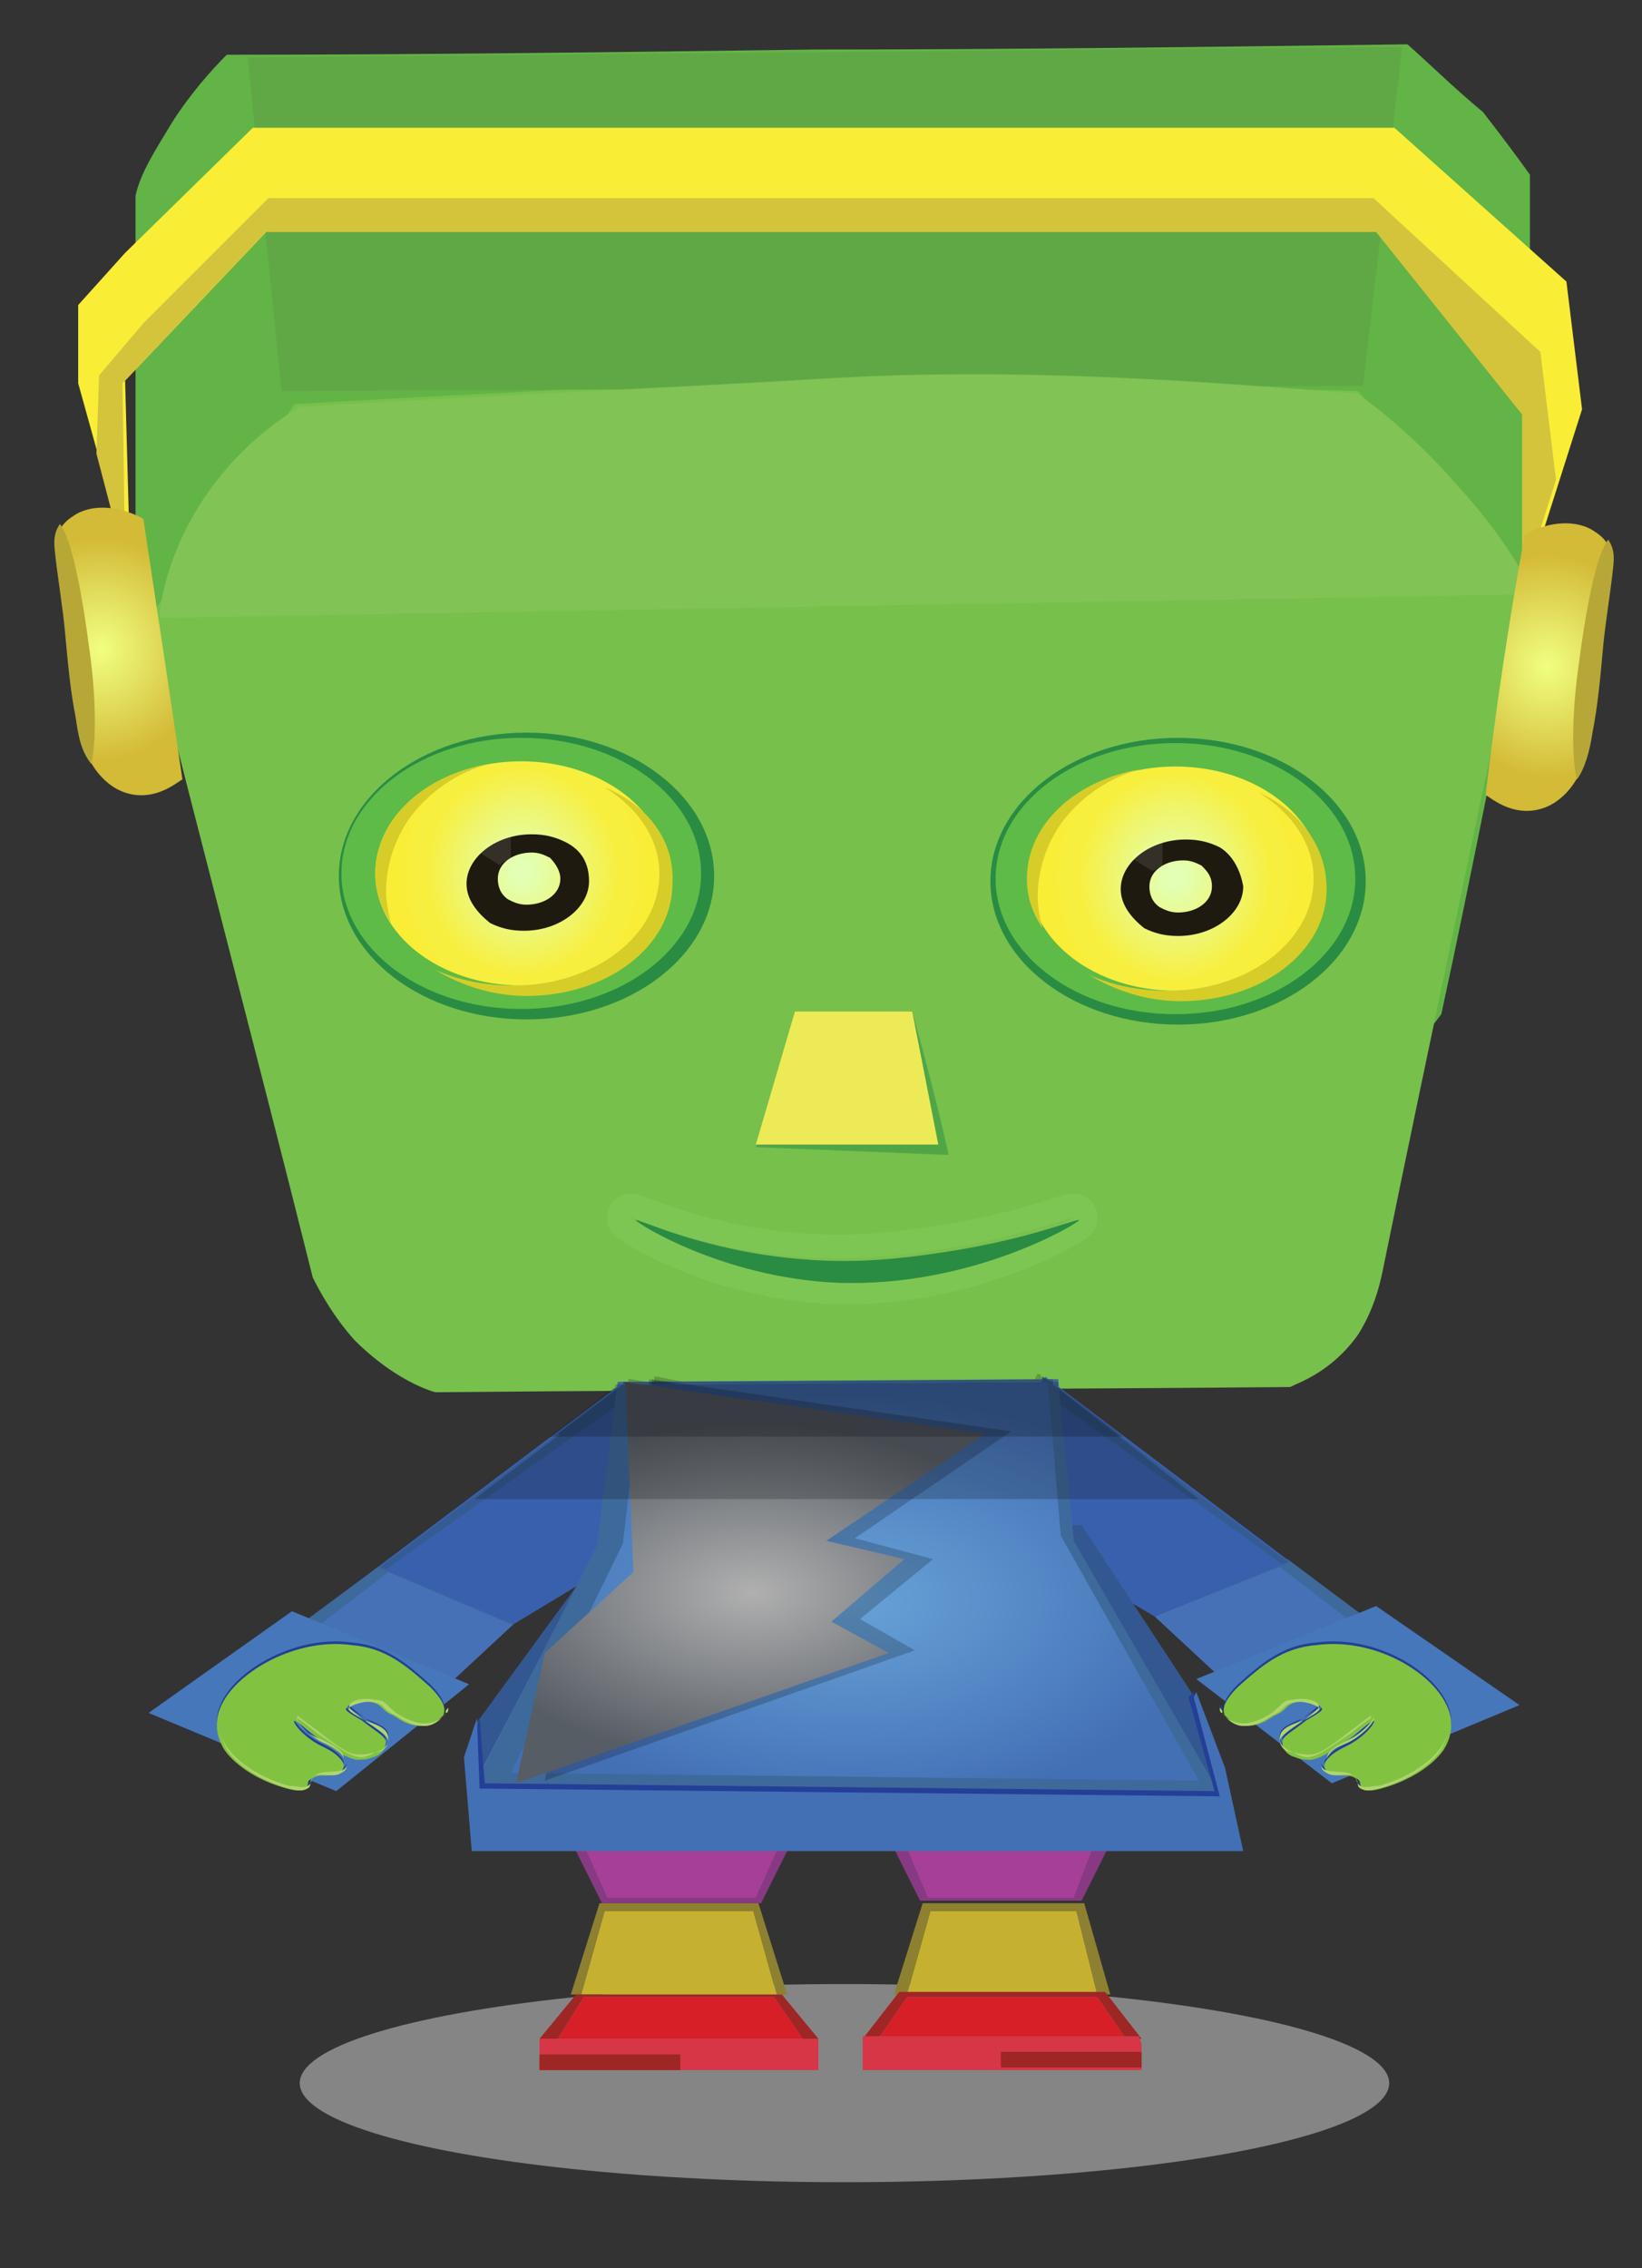 <?xml version="1.0" encoding="utf-8"?>
<!-- Generator: Adobe Illustrator 21.1.0, SVG Export Plug-In . SVG Version: 6.00 Build 0)  -->
<svg version="1.1" id="Layer_1" xmlns="http://www.w3.org/2000/svg" xmlns:xlink="http://www.w3.org/1999/xlink" x="0px" y="0px"
	 viewBox="0 0 63 87" style="enable-background:new 0 0 63 87;" xml:space="preserve">
<rect x="0" y="0" width="63" height="87" fill="#333333" stroke="none"/>
<style type="text/css">
	.st0{opacity:0.4;fill:#FFFFFF;enable-background:new    ;}
	.st1{fill:#62B446;}
	.st2{fill:#77C04C;}
	.st3{fill:#60A845;}
	.st4{fill:#81C354;}
	.st5{fill:#F9ED36;}
	.st6{fill:#D3C43C;}
	.st7{fill:url(#SVGID_1_);}
	.st8{fill:#B7A737;}
	.st9{fill:url(#SVGID_2_);}
	.st10{fill:#2A8C43;}
	.st11{fill:#5EBB47;}
	.st12{fill:url(#SVGID_3_);}
	.st13{fill:#D7CD29;}
	.st14{fill:#1F1A10;}
	.st15{opacity:0.1;fill:#FFFFFF;enable-background:new    ;}
	.st16{fill:url(#SVGID_4_);}
	.st17{opacity:0.5;fill:#66A83B;stroke:#87CC5A;stroke-width:1.831;stroke-miterlimit:10;enable-background:new    ;}
	.st18{opacity:0.5;fill:#2A8C43;enable-background:new    ;}
	.st19{fill:#EDEA57;}
	.st20{fill:#873A83;}
	.st21{fill:#A53F97;}
	.st22{fill:#8D8030;}
	.st23{fill:#C5B12F;}
	.st24{fill:#9E2624;}
	.st25{fill:#D71F28;}
	.st26{fill:#D63646;}
	.st27{fill:#4671B7;}
	.st28{fill:#3E699B;}
	.st29{fill:#3960AD;}
	.st30{fill:#355B93;}
	.st31{fill:#4677BB;}
	.st32{fill:#335791;}
	.st33{fill:url(#SVGID_5_);}
	.st34{opacity:0.2;enable-background:new    ;}
	.st35{fill:url(#SVGID_6_);}
	.st36{fill:#233F97;}
	.st37{fill:url(#SVGID_7_);}
	.st38{fill:#81C341;}
	.st39{fill:#B0D46E;}
</style>
<g>
	<ellipse class="st0" cx="32.4" cy="79.9" rx="20.9" ry="3.8"/>
	<path class="st1" d="M54,1.7c-7.6,0.1-15.2,0.2-22.8,0.2C23.7,2,16.2,2.1,8.7,2.1C8.1,2.7,7.3,3.6,6.6,4.7C6,5.7,5.4,6.6,5.2,7.5
		c0,4.8,0,9.6,0,14.4c1.5,5.8,3,11.6,4.5,17.4c1.8,1.6,3.5,3.3,5.3,4.9C27.2,44.1,39.2,44,51.4,44c1.3-1.7,2.6-3.4,3.9-5.1
		c1.2-5.5,2.2-10.9,3.4-16.4V6.7c-0.5-0.7-1.1-1.5-1.8-2.4C55.7,3.3,54.8,2.4,54,1.7z"/>
	<path class="st2" d="M52.1,15c-6.7-0.2-13.5-0.4-20.2-0.6c-6.9,0.4-13.8,0.7-20.6,1.1c-1.9,2.8-3.8,5.6-5.7,8.4
		C7.7,32.3,9.9,40.6,12,49c0.3,0.6,0.8,1.5,1.6,2.4c1.2,1.2,2.4,1.8,3.1,2c10.9-0.1,21.8-0.1,32.8-0.2c0.4-0.2,1.6-0.6,2.6-2
		c0.7-1.1,0.9-2.2,1-2.7c1.8-8.8,3.7-17.6,5.5-26.4C56.4,19.8,54.3,17.4,52.1,15z"/>
	<polygon class="st3" points="9.5,2.2 10.8,15 52.3,14.8 53.8,1.8 	"/>
	<path class="st4" d="M58.6,22.3c-0.6-1.1-1.5-2.4-2.7-3.7c-1.3-1.5-2.7-2.7-3.8-3.5c-6.3-0.5-13-1-20.1-0.6
		c-6.8,0.4-13.7,0.7-20.5,1.1c-0.8,0.5-2.3,1.5-3.6,3.4s-1.7,3.7-1.8,4.7c17.4-0.3,34.9-0.6,52.4-0.9C58.5,22.6,58.6,22.4,58.6,22.3
		z"/>
	<polygon class="st5" points="4.8,14.6 10.4,8.7 53,8.7 58.5,15.8 58.5,19.3 58.6,22.3 60.7,15.7 60.1,10.8 53.5,4.9 9.7,4.9 
		4.8,9.7 3,11.7 3,14.7 5,21.9 	"/>
	<polygon class="st6" points="10.2,8.9 52.8,8.9 58.4,15.9 58.4,19.5 58.4,22.5 59.7,18.4 59.1,13.5 52.7,7.6 10.3,7.6 5.5,12.4 
		3.8,14.4 3.7,17.4 4.8,21.6 4.7,14.7 	"/>
	<g>
		
			<radialGradient id="SVGID_1_" cx="3712.665" cy="695.042" r="4.172" gradientTransform="matrix(-0.96 0 0 1.032 3568.048 -692.384)" gradientUnits="userSpaceOnUse">
			<stop  offset="0" style="stop-color:#F1FF81"/>
			<stop  offset="1" style="stop-color:#D3BA37"/>
		</radialGradient>
		<path class="st7" d="M5.5,19.9c-0.9-0.5-2-0.6-2.7-0.1c-0.8,0.5-0.7,1.3-0.6,1.4c0.1,1.1,0.3,2.2,0.4,3.4C2.8,25.8,3,26.9,3.1,28
			c0.1,1.1,0.8,2.1,1.7,2.4C6,30.8,6.9,29.9,7,29.9C6.5,26.5,6,23.2,5.5,19.9z"/>
		<path class="st8" d="M2.9,27.5c-0.2-1-0.3-2.1-0.4-3.2s-0.3-2.2-0.4-3.2c0-0.1-0.1-0.6,0.2-1c0.4,0.5,0.8,2.3,1.1,4.6
			c0.3,2,0.3,3.8,0.1,4.6C3.1,28.8,3,28.2,2.9,27.5z"/>
	</g>
	<g>
		
			<radialGradient id="SVGID_2_" cx="-192.768" cy="695.663" r="4.179" gradientTransform="matrix(0.96 0 0 1.032 244.416 -692.384)" gradientUnits="userSpaceOnUse">
			<stop  offset="0" style="stop-color:#F1FF81"/>
			<stop  offset="1" style="stop-color:#D3BA37"/>
		</radialGradient>
		<path class="st9" d="M58.5,20.5c0.9-0.5,2-0.6,2.7-0.1c0.8,0.5,0.7,1.3,0.6,1.4c-0.1,1.1-0.3,2.2-0.4,3.4
			c-0.2,1.2-0.4,2.3-0.5,3.4s-0.8,2.1-1.7,2.4c-1.2,0.4-2.1-0.5-2.2-0.5C57.4,27.1,57.9,23.8,58.5,20.5z"/>
		<path class="st8" d="M61.1,28.1c0.2-1,0.3-2.1,0.4-3.2s0.3-2.2,0.4-3.2c0-0.1,0.1-0.6-0.2-1c-0.4,0.5-0.8,2.3-1.1,4.6
			c-0.3,2-0.3,3.8-0.1,4.6C60.8,29.5,61,28.8,61.1,28.1z"/>
	</g>
	<g>
		<g>
			<ellipse class="st10" cx="20.2" cy="33.6" rx="7.2" ry="5.5"/>
			<ellipse class="st11" cx="20" cy="33.5" rx="6.9" ry="5.2"/>
		</g>
		
			<radialGradient id="SVGID_3_" cx="-233.731" cy="703.31" r="5.054" gradientTransform="matrix(0.96 0 0 1.032 244.416 -692.384)" gradientUnits="userSpaceOnUse">
			<stop  offset="7.772021e-02" style="stop-color:#E2FFB3"/>
			<stop  offset="0.785" style="stop-color:#F8EE3B"/>
			<stop  offset="0.826" style="stop-color:#F7EF41"/>
			<stop  offset="1" style="stop-color:#F9ED36"/>
		</radialGradient>
		<ellipse class="st12" cx="20" cy="33.5" rx="5.6" ry="4.3"/>
		<path class="st13" d="M23.2,30.2c1.3,0.8,2.1,2,2.1,3.3c0,2.4-2.5,4.3-5.6,4.3c-1.1,0-2.1-0.2-3-0.6c1,0.6,2.2,1,3.5,1
			c3.1,0,5.6-1.9,5.6-4.3C25.9,32.3,24.9,30.9,23.2,30.2z"/>
		<path class="st13" d="M14.4,33.5c0,0.7,0.2,1.3,0.6,1.9c-0.1-0.4-0.3-1.1-0.1-2.1s0.6-1.6,0.8-1.9c1.1-1.5,2.6-2,3.1-2.1
			C16.3,29.7,14.4,31.4,14.4,33.5z"/>
		<path class="st14" d="M21.7,32.3c-0.4-0.2-0.8-0.3-1.3-0.3c-1.4,0-2.5,0.9-2.5,1.9c0,0.6,0.4,1.1,0.9,1.5c0.4,0.2,0.8,0.3,1.3,0.3
			c1.4,0,2.5-0.9,2.5-1.9C22.6,33.1,22.3,32.6,21.7,32.3z M21.5,33.7c0,0.6-0.6,1-1.3,1c-0.3,0-0.5-0.1-0.7-0.2
			c-0.3-0.2-0.4-0.5-0.4-0.8c0-0.6,0.6-1,1.3-1c0.3,0,0.5,0.1,0.7,0.2C21.3,33.1,21.5,33.4,21.5,33.7z"/>
		<path class="st15" d="M19.6,33v-0.9c-0.4,0.1-0.9,0.3-1.2,0.6l0.8,0.5C19.2,33.1,19.4,33,19.6,33z"/>
	</g>
	<g>
		<g>
			<ellipse class="st10" cx="45.2" cy="33.8" rx="7.2" ry="5.5"/>
			<ellipse class="st11" cx="45.1" cy="33.7" rx="6.9" ry="5.2"/>
		</g>
		
			<radialGradient id="SVGID_4_" cx="-207.664" cy="703.514" r="5.054" gradientTransform="matrix(0.96 0 0 1.032 244.416 -692.384)" gradientUnits="userSpaceOnUse">
			<stop  offset="7.772021e-02" style="stop-color:#E2FFB3"/>
			<stop  offset="0.785" style="stop-color:#F8EE3B"/>
			<stop  offset="0.826" style="stop-color:#F7EF41"/>
			<stop  offset="1" style="stop-color:#F9ED36"/>
		</radialGradient>
		<ellipse class="st16" cx="45.1" cy="33.7" rx="5.6" ry="4.3"/>
		<path class="st13" d="M48.3,30.4c1.3,0.8,2.1,2,2.1,3.3c0,2.4-2.5,4.3-5.6,4.3c-1.1,0-2.1-0.2-3-0.6c1,0.6,2.2,1,3.5,1
			c3.1,0,5.6-1.9,5.6-4.3C50.9,32.5,49.9,31.1,48.3,30.4z"/>
		<path class="st13" d="M39.4,33.7c0,0.7,0.2,1.3,0.6,1.9c-0.1-0.4-0.3-1.1-0.1-2.1s0.6-1.6,0.8-1.9c1.1-1.5,2.6-2,3.1-2.1
			C41.3,29.9,39.4,31.6,39.4,33.7z"/>
		<path class="st14" d="M46.8,32.5c-0.4-0.2-0.8-0.3-1.3-0.3c-1.4,0-2.5,0.9-2.5,1.9c0,0.6,0.4,1.1,0.9,1.5c0.4,0.2,0.8,0.3,1.3,0.3
			c1.4,0,2.5-0.9,2.5-1.9C47.6,33.4,47.3,32.8,46.8,32.5z M46.5,34c0,0.6-0.6,1-1.3,1c-0.3,0-0.5-0.1-0.7-0.2
			c-0.3-0.2-0.4-0.5-0.4-0.8c0-0.6,0.6-1,1.3-1c0.3,0,0.5,0.1,0.7,0.2C46.3,33.4,46.5,33.6,46.5,34z"/>
		<path class="st15" d="M44.6,33.2v-0.9c-0.4,0.1-0.9,0.3-1.2,0.6l0.8,0.5C44.3,33.4,44.4,33.3,44.6,33.2z"/>
	</g>
	<path class="st17" d="M24.2,46.7c0,0.1,3.3,2.2,7.7,2.4c5.2,0.2,9.3-2.3,9.3-2.4s-1.8,0.7-5,1.2c-1.3,0.2-3.3,0.5-5.6,0.3
		C26.7,47.9,24.2,46.6,24.2,46.7z"/>
	<g>
		<path class="st18" d="M35,38.8c-1.3,0.2-2.8,0.3-4.1,0.5c-0.6,1.6-1.3,3.2-1.9,4.7c2.5,0.1,4.9,0.2,7.4,0.3
			C36,42.5,35.5,40.6,35,38.8z"/>
		<polygon class="st19" points="35,38.8 30.5,38.8 29,43.9 36,43.9 		"/>
	</g>
	<path class="st10" d="M24.4,46.8c0,0.1,3.3,2.2,7.7,2.4c5.2,0.2,9.3-2.3,9.3-2.4s-1.8,0.7-5,1.2c-1.3,0.2-3.3,0.5-5.6,0.3
		C27,48,24.4,46.7,24.4,46.8z"/>
	<g>
		<g>
			<g>
				<g>
					<polygon class="st20" points="42,70.7 41.2,72.8 35.6,72.8 34.7,70.7 34.2,70.7 35.3,72.9 41.5,72.9 42.6,70.7 					"/>
					<polygon class="st21" points="41.2,72.8 42,70.7 34.7,70.7 35.6,72.8 					"/>
				</g>
				<g>
					<polygon class="st22" points="42.1,76.5 41.3,73.3 35.7,73.3 34.8,76.5 34.3,76.5 35.4,73 41.6,73 42.6,76.5 					"/>
					<polygon class="st23" points="41.3,73.3 42.1,76.5 34.8,76.5 35.7,73.3 					"/>
				</g>
				<g>
					<polygon class="st24" points="43.2,78.2 42.1,76.6 34.8,76.6 33.7,78.2 33.1,78.2 34.5,76.4 42.4,76.4 43.8,78.2 					"/>
					<polygon class="st25" points="42.1,76.6 43.2,78.2 33.7,78.2 34.8,76.6 					"/>
				</g>
				<g>
					<polygon class="st26" points="43.8,78.4 43.8,79.4 33.1,79.4 33.1,78.1 43.7,78.1 					"/>
					<polygon class="st24" points="43.8,78.8 43.8,79.3 38.4,79.3 38.4,78.7 43.8,78.7 					"/>
				</g>
			</g>
			<g>
				<g>
					<polygon class="st20" points="22.4,70.8 23.3,72.8 29,72.8 29.9,70.8 30.3,70.8 29.2,73 23.1,73 22,70.8 					"/>
					<polygon class="st21" points="23.3,72.8 22.4,70.8 29.9,70.8 29,72.8 					"/>
				</g>
				<g>
					<polygon class="st22" points="22.3,76.5 23.2,73.3 28.9,73.3 29.8,76.5 30.2,76.5 29.1,73 23,73 21.9,76.5 					"/>
					<polygon class="st23" points="23.2,73.3 22.3,76.5 29.8,76.5 28.9,73.3 					"/>
				</g>
				<g>
					<polygon class="st24" points="21.4,78.2 22.4,76.6 29.7,76.6 30.8,78.2 31.4,78.2 30,76.5 22.1,76.5 20.7,78.2 					"/>
					<polygon class="st25" points="22.4,76.6 21.4,78.2 30.8,78.2 29.7,76.6 					"/>
				</g>
				<g>
					<polygon class="st26" points="20.7,78.4 20.7,79.4 31.4,79.4 31.4,78.2 20.7,78.2 					"/>
					<polygon class="st24" points="20.7,78.9 20.7,79.4 26.1,79.4 26.1,78.8 20.7,78.8 					"/>
				</g>
			</g>
		</g>
		<g>
			<g>
				<polygon class="st27" points="52.6,62.2 49.5,59.9 44.3,62 47.1,64.6 				"/>
				<polygon class="st28" points="44.3,62 44.3,62 49.4,59.8 52.6,62.2 52.1,62.4 49.1,60.1 				"/>
				<polygon class="st29" points="49.5,59.9 40.1,52.8 38,58.3 44.3,62 				"/>
				<polygon class="st30" points="40,52.8 49.4,59.9 49.2,60 39.9,53.3 				"/>
			</g>
			<polygon class="st31" points="58.3,65.4 52.8,61.6 45.9,64.4 51.1,68.4 			"/>
			<polygon class="st32" points="18.3,68.7 18.2,66.2 23.9,58.4 41.5,58.5 45.9,65.2 46.9,69 			"/>
			<g>
				<polygon class="st27" points="11.4,62.5 14.5,60.1 19.7,62.3 16.9,64.9 				"/>
				<polygon class="st28" points="19.6,62.3 19.7,62.2 14.5,60.1 11.4,62.4 11.9,62.6 14.9,60.3 				"/>
				<polygon class="st29" points="14.5,60.1 23.8,53.1 26,58.5 19.7,62.3 				"/>
				<polygon class="st30" points="23.9,53.1 14.6,60.1 14.8,60.2 24.1,53.6 				"/>
			</g>
			
				<radialGradient id="SVGID_5_" cx="-220.705" cy="784.699" r="14.726" gradientTransform="matrix(0.96 0 0 0.551 244.416 -371.004)" gradientUnits="userSpaceOnUse">
				<stop  offset="0" style="stop-color:#68A3D8"/>
				<stop  offset="1" style="stop-color:#436FB5"/>
			</radialGradient>
			<polygon class="st33" points="23.7,53.1 22.9,59.4 18.1,68.6 46.8,69 41.1,59.2 40.6,53 			"/>
			<polygon class="st31" points="5.7,65.7 11.2,61.8 18,64.6 12.9,68.7 			"/>
			<path class="st28" d="M41.2,59.1l-0.6-6.2L23.7,53l-0.8,6.3l-4.7,9.2l28.6,0.3L41.2,59.1z M23.9,59.2l0.7-6.1L40.2,53l0.5,5.9
				l5.3,9.4L19.6,68L23.9,59.2z"/>
			<g>
				<polygon class="st34" points="21.9,63.3 25.3,60.2 25,52.9 38.8,54.9 32.8,59 35.8,59.8 33,62.1 35.1,63.3 20.9,68.3 				"/>
				
					<radialGradient id="SVGID_6_" cx="-224.53" cy="784.194" r="11.878" gradientTransform="matrix(0.96 0 0 0.551 244.416 -371.004)" gradientUnits="userSpaceOnUse">
					<stop  offset="0" style="stop-color:#B0B0B0"/>
					<stop  offset="1" style="stop-color:#575D65"/>
				</radialGradient>
				<polygon class="st35" points="20.9,63.4 24.3,60.3 24,53 37.8,55 31.7,59.1 34.7,59.8 31.9,62.2 34.1,63.4 19.8,68.4 				"/>
			</g>
			<polygon class="st36" points="18.4,65.9 18.6,68.4 46.6,68.7 45.6,65.1 45.8,64.9 46.8,67.6 47.6,70.7 18.2,70.7 18,67.3 			"/>
			
				<radialGradient id="SVGID_7_" cx="-215.024" cy="795.427" r="7.471" gradientTransform="matrix(0.95 0 0 0.568 258.845 -384.598)" gradientUnits="userSpaceOnUse">
				<stop  offset="0" style="stop-color:#68A3D8"/>
				<stop  offset="1" style="stop-color:#436FB5"/>
			</radialGradient>
			<polygon class="st37" points="18.3,65.9 18.4,68.6 46.8,68.9 45.8,65.1 45.9,64.9 47,67.8 47.7,71 18.1,71 17.8,67.4 			"/>
			<g>
				<g>
					<g>
						<g>
							<path class="st36" d="M8.5,65.3c-0.1,0.2-0.4,0.9,0.1,1.7c0,0,0.6,1,2.4,1.5c0.4,0.1,0.5,0.1,0.7,0s0-0.3,0.3-0.4
								c0.3-0.2,0.7,0,1-0.2s0.2-0.4,0-0.6s-0.4-0.3-0.8-0.5c-0.7-0.4-1-0.9-0.9-0.9c0,0,0.1,0,0.8,0.6c0.9,0.6,1.1,0.8,1.6,0.9
								c0.1,0,0.4,0,0.6-0.1c0.4-0.1,0.5-0.4,0.5-0.6s-0.4-0.4-0.9-0.8c-0.5-0.3-0.7-0.4-0.6-0.5c0.1-0.2,0.6-0.3,1-0.2
								c0.4,0.1,0.3,0.3,0.8,0.5c0.3,0.2,0.6,0.4,1.1,0.4c0.4,0,0.6-0.2,0.8-0.4c0.1-0.2,0.1-0.5-0.5-1.1c-0.9-0.8-1.7-1.5-3-1.6
								C11.4,62.7,9.1,64,8.5,65.3z"/>
						</g>
						<g>
							<g>
								<g>
									<path class="st36" d="M12.1,68c-0.2,0.1-0.1,0.3-0.3,0.4s-0.4,0-0.7,0c-1.8-0.5-2.4-1.5-2.4-1.5c-0.2-0.3-0.3-0.6-0.3-0.9
										c0,0.3,0.1,0.6,0.3,1c0,0,0.6,1,2.4,1.5c0.4,0.1,0.5,0.1,0.7,0S11.8,68.2,12.1,68c0.3-0.1,0.7,0.1,1-0.1
										c0.2-0.1,0.2-0.2,0.2-0.3c0,0.1-0.1,0.2-0.2,0.2C12.8,67.9,12.3,67.8,12.1,68z"/>
								</g>
								<g>
									<path class="st36" d="M14.4,67.1c-0.3,0.1-0.6,0.1-0.6,0.1c-0.4,0-0.7-0.2-1.6-0.9c-0.8-0.6-0.8-0.6-0.8-0.6s0,0,0,0.1
										c0,0,0.2,0.1,0.8,0.6c0.9,0.6,1.1,0.8,1.6,0.9C13.9,67.3,14.1,67.3,14.4,67.1c0.4,0,0.5-0.3,0.5-0.5l0,0
										C14.9,66.8,14.8,67,14.4,67.1z"/>
								</g>
								<g>
									<path class="st36" d="M17,65.6c-0.1,0.2-0.4,0.4-0.8,0.4s-0.8-0.2-1.1-0.4c-0.4-0.3-0.4-0.5-0.8-0.5c-0.4-0.1-0.9,0-1,0.2
										v0.1c0.1-0.1,0.6-0.3,1-0.2c0.4,0.1,0.3,0.3,0.8,0.5c0.3,0.2,0.6,0.4,1.1,0.4C16.6,66.1,16.9,65.9,17,65.6
										c0.1,0,0.1-0.1,0.1-0.2C17.1,65.5,17.1,65.5,17,65.6z"/>
								</g>
								<g>
									<path class="st36" d="M14,65.9c0.6,0.4,0.9,0.6,0.9,0.8v-0.1C14.9,66.3,14.7,66.2,14,65.9c-0.4-0.3-0.5-0.4-0.6-0.5l0,0
										C13.3,65.5,13.5,65.6,14,65.9z"/>
								</g>
								<g>
									<path class="st36" d="M11.4,65.9c-0.1,0,0.2,0.5,0.9,0.9c0.4,0.2,0.6,0.2,0.8,0.5c0.1,0.1,0.1,0.2,0.1,0.3
										c0-0.1,0-0.3-0.1-0.4c-0.2-0.2-0.4-0.3-0.8-0.5C11.7,66.4,11.4,66,11.4,65.9L11.4,65.9z"/>
								</g>
							</g>
						</g>
					</g>
				</g>
				<g>
					<path class="st38" d="M8.5,65.4c-0.1,0.2-0.4,0.9,0.1,1.7c0,0,0.6,1,2.4,1.5c0.4,0.1,0.5,0.1,0.7,0s0-0.3,0.3-0.4
						c0.3-0.2,0.7,0,1-0.2s0.2-0.4,0-0.6s-0.4-0.3-0.8-0.5c-0.7-0.4-1-0.9-0.9-0.9c0,0,0.1,0,0.8,0.6c0.9,0.6,1.1,0.8,1.6,0.9
						c0.1,0,0.4,0,0.6-0.1c0.4-0.1,0.5-0.4,0.5-0.6s-0.4-0.4-0.9-0.8c-0.5-0.3-0.7-0.4-0.6-0.5c0.1-0.2,0.6-0.3,1-0.2
						c0.4,0.1,0.3,0.3,0.8,0.5c0.3,0.2,0.6,0.4,1.1,0.4c0.4,0,0.6-0.2,0.8-0.4c0.1-0.2,0.1-0.5-0.5-1.1c-0.9-0.8-1.7-1.5-3-1.6
						C11.4,62.8,9.1,64.1,8.5,65.4z"/>
					<g>
						<g>
							<g>
								<path class="st39" d="M12.1,68.1c-0.2,0.1-0.1,0.3-0.3,0.4s-0.4,0-0.7,0C9.3,68,8.7,67,8.7,67c-0.2-0.3-0.3-0.6-0.3-0.9
									c0,0.3,0.1,0.6,0.3,1c0,0,0.6,1,2.4,1.5c0.4,0.1,0.5,0.1,0.7,0S11.8,68.3,12.1,68.1c0.3-0.1,0.7,0.1,1-0.1
									c0.2-0.1,0.2-0.2,0.2-0.3c0,0.1-0.1,0.2-0.2,0.2C12.8,68,12.3,67.9,12.1,68.1z"/>
							</g>
							<g>
								<path class="st39" d="M14.4,67.2c-0.3,0.1-0.6,0.1-0.6,0.1c-0.4,0-0.7-0.2-1.6-0.9c-0.8-0.6-0.8-0.6-0.8-0.6s0,0,0,0.1
									c0,0,0.2,0.1,0.8,0.6c0.9,0.6,1.1,0.8,1.6,0.9C13.9,67.4,14.1,67.4,14.4,67.2c0.4,0,0.5-0.3,0.5-0.5l0,0
									C14.9,66.9,14.8,67.1,14.4,67.2z"/>
							</g>
							<g>
								<path class="st39" d="M17.1,65.7c-0.1,0.2-0.4,0.4-0.8,0.4s-0.8-0.2-1.1-0.4c-0.4-0.3-0.4-0.5-0.8-0.5c-0.4-0.1-0.9,0-1,0.2
									v0.1c0.1-0.1,0.6-0.3,1-0.2c0.4,0.1,0.3,0.3,0.8,0.5c0.3,0.2,0.6,0.4,1.1,0.4C16.6,66.2,16.9,66,17.1,65.7
									c0.1,0,0.1-0.1,0.1-0.2C17.1,65.6,17.1,65.6,17.1,65.7z"/>
							</g>
							<g>
								<path class="st39" d="M14,66c0.6,0.4,0.9,0.6,0.9,0.8v-0.1C14.9,66.4,14.7,66.2,14,66c-0.4-0.3-0.5-0.4-0.6-0.5l0,0
									C13.3,65.6,13.5,65.7,14,66z"/>
							</g>
							<g>
								<path class="st39" d="M11.4,65.9c-0.1,0,0.2,0.5,0.9,0.9c0.4,0.2,0.6,0.2,0.8,0.5c0.1,0.1,0.1,0.2,0.1,0.3
									c0-0.1,0-0.3-0.1-0.4c-0.2-0.2-0.4-0.3-0.8-0.5C11.7,66.5,11.4,66.1,11.4,65.9L11.4,65.9z"/>
							</g>
						</g>
					</g>
				</g>
			</g>
			<g>
				<g>
					<g>
						<g>
							<path class="st36" d="M55.5,65.3c0.1,0.2,0.4,0.9-0.1,1.7c0,0-0.6,1-2.4,1.5c-0.4,0.1-0.5,0.1-0.7,0s0-0.3-0.3-0.4
								c-0.3-0.2-0.7,0-1-0.2s-0.2-0.4,0-0.6s0.4-0.3,0.8-0.5c0.7-0.4,1-0.9,0.9-0.9c0,0-0.1,0-0.8,0.6c-0.9,0.6-1.1,0.8-1.6,0.9
								c-0.1,0-0.4,0-0.6-0.1c-0.4-0.1-0.5-0.4-0.5-0.6s0.4-0.4,0.9-0.8c0.5-0.3,0.7-0.4,0.6-0.5c-0.1-0.2-0.6-0.3-1-0.2
								c-0.4,0.1-0.3,0.3-0.8,0.5c-0.3,0.2-0.6,0.4-1.1,0.4c-0.4,0-0.6-0.2-0.8-0.4c-0.1-0.2-0.1-0.5,0.5-1.1c0.9-0.8,1.7-1.5,3-1.6
								C52.7,62.7,54.9,64,55.5,65.3z"/>
						</g>
						<g>
							<g>
								<g>
									<path class="st36" d="M51.9,68c0.2,0.1,0.1,0.3,0.3,0.4s0.4,0,0.7,0c1.8-0.5,2.4-1.5,2.4-1.5c0.2-0.3,0.3-0.6,0.3-0.9
										c0,0.3-0.1,0.6-0.3,1c0,0-0.6,1-2.4,1.5c-0.4,0.1-0.5,0.1-0.7,0S52.2,68.2,51.9,68c-0.3-0.1-0.7,0.1-1-0.1
										c-0.2-0.1-0.2-0.2-0.2-0.3c0,0.1,0.1,0.2,0.2,0.2C51.2,67.9,51.7,67.8,51.9,68z"/>
								</g>
								<g>
									<path class="st36" d="M49.6,67.1c0.3,0.1,0.6,0.1,0.6,0.1c0.4,0,0.7-0.2,1.6-0.9c0.8-0.6,0.8-0.6,0.8-0.6s0,0,0,0.1
										c0,0-0.2,0.1-0.8,0.6c-0.9,0.6-1.1,0.8-1.6,0.9C50.2,67.3,49.9,67.3,49.6,67.1c-0.4,0-0.5-0.3-0.5-0.5l0,0
										C49.1,66.8,49.3,67,49.6,67.1z"/>
								</g>
								<g>
									<path class="st36" d="M46.9,65.6c0.1,0.2,0.4,0.4,0.8,0.4s0.8-0.2,1.1-0.4c0.4-0.3,0.4-0.5,0.8-0.5c0.4-0.1,0.9,0,1,0.2
										v0.1c-0.1-0.1-0.6-0.3-1-0.2c-0.4,0.1-0.3,0.3-0.8,0.5c-0.3,0.2-0.6,0.4-1.1,0.4C47.4,66.1,47.1,65.9,46.9,65.6
										c-0.1,0-0.1-0.1-0.1-0.2C46.9,65.5,46.9,65.5,46.9,65.6z"/>
								</g>
								<g>
									<path class="st36" d="M50,65.9c-0.6,0.4-0.9,0.6-0.9,0.8v-0.1C49.1,66.3,49.3,66.2,50,65.9c0.4-0.3,0.5-0.4,0.6-0.5l0,0
										C50.7,65.5,50.5,65.6,50,65.9z"/>
								</g>
								<g>
									<path class="st36" d="M52.7,65.9c0.1,0-0.2,0.5-0.9,0.9C51.4,67,51.2,67,51,67.3c-0.1,0.1-0.1,0.2-0.1,0.3
										c0-0.1,0-0.3,0.1-0.4c0.2-0.2,0.4-0.3,0.8-0.5C52.2,66.4,52.6,66,52.7,65.9L52.7,65.9z"/>
								</g>
							</g>
						</g>
					</g>
				</g>
				<g>
					<path class="st38" d="M55.5,65.4c0.1,0.2,0.4,0.9-0.1,1.7c0,0-0.6,1-2.4,1.5c-0.4,0.1-0.5,0.1-0.7,0s0-0.3-0.3-0.4
						c-0.3-0.2-0.7,0-1-0.2s-0.2-0.4,0-0.6s0.4-0.3,0.8-0.5c0.7-0.4,1-0.9,0.9-0.9c0,0-0.1,0-0.8,0.6c-0.9,0.6-1.1,0.8-1.6,0.9
						c-0.1,0-0.4,0-0.6-0.1c-0.4-0.1-0.5-0.4-0.5-0.6s0.4-0.4,0.9-0.8c0.5-0.3,0.7-0.4,0.6-0.5c-0.1-0.2-0.6-0.3-1-0.2
						c-0.4,0.1-0.3,0.3-0.8,0.5c-0.3,0.2-0.6,0.4-1.1,0.4c-0.4,0-0.6-0.2-0.8-0.4c-0.1-0.2-0.1-0.5,0.5-1.1c0.9-0.8,1.7-1.5,3-1.6
						C52.7,62.8,54.9,64.1,55.5,65.4z"/>
					<g>
						<g>
							<g>
								<path class="st39" d="M51.9,68.1c0.2,0.1,0.1,0.3,0.3,0.4s0.4,0,0.7,0c1.8-0.5,2.4-1.5,2.4-1.5c0.2-0.3,0.3-0.6,0.3-0.9
									c0,0.3-0.1,0.6-0.3,1c0,0-0.6,1-2.4,1.5c-0.4,0.1-0.5,0.1-0.7,0S52.2,68.3,51.9,68.1c-0.3-0.1-0.7,0.1-1-0.1
									c-0.2-0.1-0.2-0.2-0.2-0.3c0,0.1,0.1,0.2,0.2,0.2C51.2,68,51.7,67.9,51.9,68.1z"/>
							</g>
							<g>
								<path class="st39" d="M49.6,67.2c0.3,0.1,0.6,0.1,0.6,0.1c0.4,0,0.7-0.2,1.6-0.9c0.8-0.6,0.8-0.6,0.8-0.6s0,0,0,0.1
									c0,0-0.2,0.1-0.8,0.6c-0.9,0.6-1.1,0.8-1.6,0.9C50.2,67.4,49.9,67.4,49.6,67.2c-0.4,0-0.5-0.3-0.5-0.5l0,0
									C49.1,66.9,49.3,67.1,49.6,67.2z"/>
							</g>
							<g>
								<path class="st39" d="M46.9,65.7c0.1,0.2,0.4,0.4,0.8,0.4s0.8-0.2,1.1-0.4c0.4-0.3,0.4-0.5,0.8-0.5c0.4-0.1,0.9,0,1,0.2v0.1
									c-0.1-0.1-0.6-0.3-1-0.2c-0.4,0.1-0.3,0.3-0.8,0.5c-0.3,0.2-0.6,0.4-1.1,0.4C47.4,66.2,47.1,66,46.9,65.7
									c-0.1,0-0.1-0.1-0.1-0.2C46.9,65.6,46.9,65.6,46.9,65.7z"/>
							</g>
							<g>
								<path class="st39" d="M50,66c-0.6,0.4-0.9,0.6-0.9,0.8v-0.1C49.1,66.4,49.3,66.2,50,66c0.4-0.3,0.5-0.4,0.6-0.5l0,0
									C50.7,65.6,50.5,65.7,50,66z"/>
							</g>
							<g>
								<path class="st39" d="M52.7,65.9c0.1,0-0.2,0.5-0.9,0.9C51.4,67,51.2,67,51,67.3c-0.1,0.1-0.1,0.2-0.1,0.3
									c0-0.1,0-0.3,0.1-0.4c0.2-0.2,0.4-0.3,0.8-0.5C52.2,66.5,52.6,66.1,52.7,65.9L52.7,65.9z"/>
							</g>
						</g>
					</g>
				</g>
			</g>
			<polygon class="st34" points="40.6,53.2 40.6,53 40.3,53 40,52.8 40,52.9 40,52.8 40,53 26,53.1 24.9,52.9 24.9,53.1 24.5,53.1 
				23.9,53 24,53.1 23.9,53.1 23.9,53.1 23.9,53.1 23.8,53.1 23.8,53.1 23.8,53.1 23.7,53.1 23.7,53.1 23.6,53.1 23.6,53.2 
				21.1,55.1 43.1,55.1 			"/>
		</g>
		<polygon class="st34" points="40.4,53.1 40.4,52.9 40,52.9 39.9,52.7 39.9,52.8 39.9,52.7 39.9,52.7 39.8,52.7 39.8,52.8 
			39.8,52.7 39.7,52.9 26.2,53 25.2,52.8 25.2,52.8 25.1,52.8 25.1,53 24.8,53 24.2,52.9 24.2,52.9 24.1,52.9 24.1,53 24.1,53 
			24.1,53 24.1,53 24,53 24,53 24,53 24,53 24,53 24,53 24,53 24,53 24,53 24,53 24,53 24,53 24,53 23.9,53 23.9,53 23.9,53 
			23.9,53.1 21.4,55 21.5,55 18.2,57.5 46,57.5 		"/>
	</g>
</g>
</svg>
